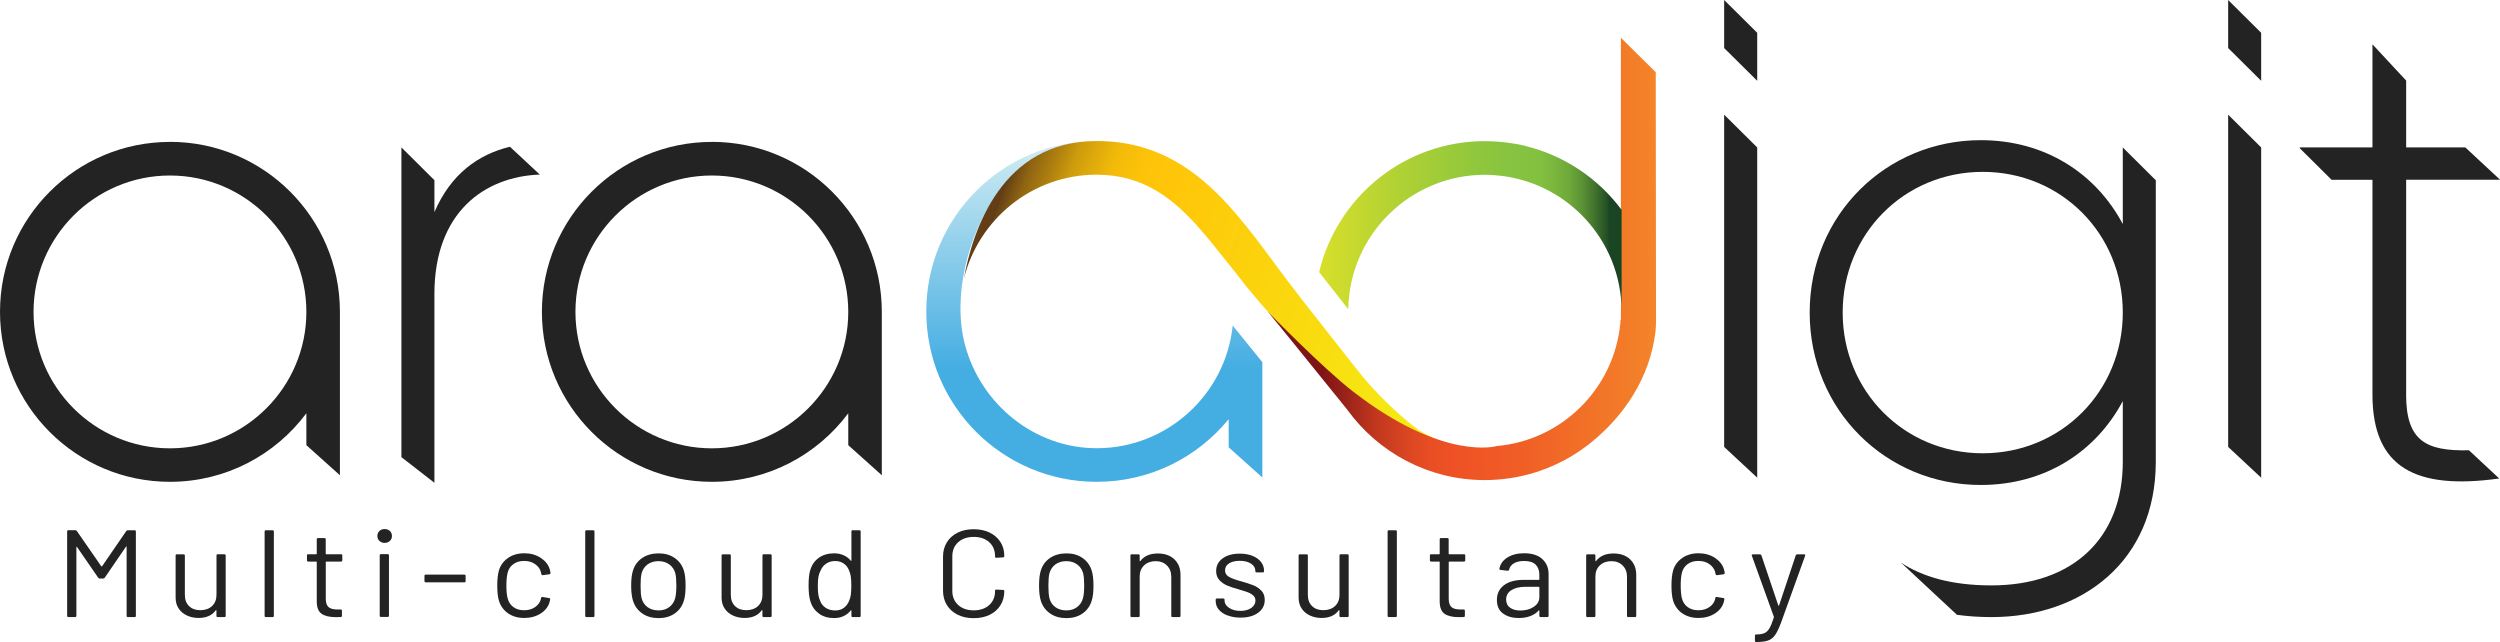<?xml version="1.0" encoding="UTF-8"?>
<svg id="Layer_1" data-name="Layer 1" xmlns="http://www.w3.org/2000/svg" xmlns:xlink="http://www.w3.org/1999/xlink" viewBox="0 0 459.82 118.06">
  <defs>
    <style>
      .cls-1 {
        fill: url(#linear-gradient-2);
      }

      .cls-2 {
        fill: url(#linear-gradient-6);
      }

      .cls-3 {
        fill: #232323;
      }

      .cls-4 {
        fill: url(#linear-gradient-5);
      }

      .cls-5 {
        fill: none;
      }

      .cls-6 {
        fill: url(#linear-gradient-3);
      }

      .cls-7 {
        fill: url(#linear-gradient);
      }

      .cls-8 {
        fill: url(#linear-gradient-4);
      }
    </style>
    <linearGradient id="linear-gradient" x1="201.28" y1="25.94" x2="201.28" y2="88.62" gradientUnits="userSpaceOnUse">
      <stop offset="0" stop-color="#d3edf3"/>
      <stop offset=".67" stop-color="#44ade2"/>
    </linearGradient>
    <linearGradient id="linear-gradient-2" x1="182.42" y1="35.07" x2="279.66" y2="70.46" gradientUnits="userSpaceOnUse">
      <stop offset=".02" stop-color="#623d16"/>
      <stop offset=".02" stop-color="#664115"/>
      <stop offset=".05" stop-color="#8f6412"/>
      <stop offset=".09" stop-color="#b1820f"/>
      <stop offset=".12" stop-color="#cd9b0d"/>
      <stop offset=".16" stop-color="#e3ae0b"/>
      <stop offset=".19" stop-color="#f3bb09"/>
      <stop offset=".24" stop-color="#fcc309"/>
      <stop offset=".3" stop-color="#ffc609"/>
      <stop offset=".84" stop-color="#f5ea14"/>
    </linearGradient>
    <linearGradient id="linear-gradient-3" x1="233.2" y1="47.61" x2="304.59" y2="47.61" gradientUnits="userSpaceOnUse">
      <stop offset=".14" stop-color="#7f1416"/>
      <stop offset=".21" stop-color="#9f251a"/>
      <stop offset=".28" stop-color="#c2381e"/>
      <stop offset=".36" stop-color="#da4622"/>
      <stop offset=".42" stop-color="#e94e24"/>
      <stop offset=".48" stop-color="#ef5125"/>
      <stop offset=".65" stop-color="#f05e26"/>
      <stop offset=".99" stop-color="#f48329"/>
      <stop offset="1" stop-color="#f5852a"/>
    </linearGradient>
    <linearGradient id="linear-gradient-4" x1="229.27" y1="58.16" x2="304.34" y2="58.16" gradientUnits="userSpaceOnUse">
      <stop offset=".14" stop-color="#7f1416"/>
      <stop offset=".16" stop-color="#851716"/>
      <stop offset=".21" stop-color="#a6291b"/>
      <stop offset=".28" stop-color="#c0371e"/>
      <stop offset=".35" stop-color="#d54321"/>
      <stop offset=".43" stop-color="#e34a23"/>
      <stop offset=".52" stop-color="#ec4f24"/>
      <stop offset=".67" stop-color="#ef5125"/>
      <stop offset=".85" stop-color="#f05e26"/>
      <stop offset="1" stop-color="#f26e28"/>
    </linearGradient>
    <linearGradient id="linear-gradient-5" x1="274.23" x2="298.27" xlink:href="#linear-gradient-4"/>
    <linearGradient id="linear-gradient-6" x1="242.64" y1="41.61" x2="298.27" y2="41.61" gradientUnits="userSpaceOnUse">
      <stop offset="0" stop-color="#d8df2a"/>
      <stop offset=".25" stop-color="#b2d234"/>
      <stop offset=".51" stop-color="#91c73c"/>
      <stop offset=".65" stop-color="#85c340"/>
      <stop offset=".73" stop-color="#82c03f"/>
      <stop offset=".78" stop-color="#7ab63d"/>
      <stop offset=".83" stop-color="#6da739"/>
      <stop offset=".87" stop-color="#5a9134"/>
      <stop offset=".91" stop-color="#42742e"/>
      <stop offset=".95" stop-color="#255126"/>
      <stop offset=".96" stop-color="#1a4524"/>
    </linearGradient>
  </defs>
  <g>
    <path class="cls-3" d="m31.26,26.1C14,26.1,0,40.09,0,57.36s14,31.26,31.26,31.26c10.28,0,19.39-4.96,25.09-12.61v5.87l6.17,5.53v-30.06c0-17.27-14-31.26-31.26-31.26Zm0,56.36c-13.84,0-25.09-11.26-25.09-25.09s11.26-25.09,25.09-25.09,25.09,11.26,25.09,25.09-11.26,25.09-25.09,25.09Z"/>
    <path class="cls-3" d="m130.93,26.1c-17.27,0-31.26,14-31.26,31.26s14,31.26,31.26,31.26c10.28,0,19.39-4.96,25.09-12.61v5.87l6.17,5.53v-30.06c0-17.27-14-31.26-31.26-31.26Zm0,56.36c-13.84,0-25.09-11.26-25.09-25.09s11.26-25.09,25.09-25.09,25.09,11.26,25.09,25.09-11.26,25.09-25.09,25.09Z"/>
    <polygon class="cls-3" points="317.12 82.2 323.2 87.86 323.2 27.12 317.12 21.09 317.12 82.2"/>
    <polygon class="cls-3" points="409.82 82.2 415.89 87.86 415.89 27.12 409.82 21.09 409.82 82.2"/>
    <path class="cls-3" d="m390.44,27.12v14.09c-4.98-9.36-14.34-15.43-26.12-15.43-17.37,0-31.47,13.73-31.47,31.71s14.09,31.71,31.47,31.71c11.79,0,21.14-6.07,26.12-15.43v11.18c0,13.85-8.99,22.72-24.18,22.72-7.37,0-12.73-1.63-16.6-4.17l10.28,9.58c2.01.27,4.11.42,6.32.42,16.77,0,30.25-10.33,30.25-28.55v-51.8l-6.07-6.03Zm-25.76,56.25c-14.46,0-25.76-11.42-25.76-25.88s11.3-25.88,25.76-25.88,25.76,11.42,25.76,25.88-11.3,25.88-25.76,25.88Z"/>
    <path class="cls-5" d="m176.56,57.28s.08-2.44.72-5.95c-.46,1.91-.72,3.9-.72,5.95Z"/>
    <path class="cls-7" d="m201.71,25.94c-17.31,0-31.34,14.03-31.34,31.34s14.03,31.34,31.34,31.34c9.79,0,18.53-4.49,24.28-11.53v5.18l6.19,5.55v-21.21l-5.45-6.74c-1.3,12.66-12.02,22.57-25.02,22.57-11.42,0-21.35-8.1-24.23-19.05-2.36-8.98.6-20.2,5.84-27.77,4.27-6.18,10.86-9.66,18.39-9.66Z"/>
    <path class="cls-1" d="m273.12,82.43c-4.9,0-8.79-1.26-12.16-3.31-4.46-3.33-7.98-7.09-10.12-9.6-.05-.06-.11-.13-.16-.19-.7-.87-1.4-1.75-2.11-2.65-3.16-4.03-6.33-8.05-9.49-12.08-3.32-4.22-6.42-8.71-9.74-12.85-1.08-1.35-2.19-2.67-3.33-3.93-6.18-6.79-13.49-11.88-24.31-11.88-17.41,0-22.79,16.3-24.43,25.39,2.68-11,12.61-19.2,24.43-19.2,8.73,0,14.27,4.52,19.27,10.28,1.42,1.64,2.8,3.37,4.2,5.13.58.73,1.17,1.47,1.76,2.2l2.33,2.97c7.27,8.88,13.82,15.16,19.55,19.58,16.78,12.96,26.51,10.03,26.51,10.03-.73.06-1.47.1-2.22.1Z"/>
    <path class="cls-6" d="m298.13,6.93v45.95c.13,2.55,0,4.22,0,4.22v1.74l-.07.02c-.02.23-.03.45-.05.68-1.16,11.94-10.74,21.45-22.71,22.5,0,0-9.69,2.91-26.39-9.99-5.7-4.4-15.71-14.71-15.71-14.71,0-.05,10.96,13.49,13.92,17.17.46.57.73.91.73.91,5.67,7.8,14.86,12.88,25.24,12.88.74,0,1.46-.03,2.16-.08.02,0,.03,0,.05,0,6.55-.46,12.53-2.95,17.34-6.83,6.21-5.01,10.86-12.08,11.85-20.4.08-.68.1-1.36.1-2.05l-.05-45.66-6.41-6.33Z"/>
    <path class="cls-8" d="m298.27,57.28c0,.59-.03,1.18-.07,1.77l.07-.02v-1.75Z"/>
    <path class="cls-4" d="m298.27,57.28c0,.59-.03,1.18-.07,1.77l.07-.02v-1.75Z"/>
    <path class="cls-2" d="m280.49,26.82c-.56-.14-1.13-.26-1.7-.36,0,0-.02,0-.03,0-.55-.1-1.11-.18-1.68-.25-.16-.02-.31-.04-.47-.05-.43-.05-.86-.09-1.29-.12-.03,0-.06,0-.09,0-.69-.04-1.39-.08-2.12-.08-14.81,0-27.21,10.28-30.49,24.09l5.36,6.82c.23-13.67,11.41-24.72,25.13-24.72.63,0,1.25.03,1.87.08,13,.96,23.28,11.84,23.28,25.07v-18.7c-4.3-5.78-10.55-10.02-17.78-11.77Z"/>
    <polygon class="cls-3" points="323.2 14.86 323.2 6.03 317.12 0 317.12 8.84 323.2 14.86"/>
    <polygon class="cls-3" points="415.89 14.86 415.89 6.03 409.82 0 409.82 8.84 415.89 14.86"/>
    <path class="cls-3" d="m442.56,72.55v-39.49h17.27l-6.39-5.95h-10.88v-12.29l-6.2-6.67v18.96h-13.36v.16l5.84,5.8h7.52v39.49c0,13.56,8.04,17.57,23.32,15.45l-5.57-5.19c-7.87.17-11.56-1.67-11.56-10.26Z"/>
    <path class="cls-3" d="m93.79,26.99c-5.77,1.4-10.85,4.96-13.89,12.03v-5.88l-6.07-6.03v56.97l6.07,4.72v-34.72c0-15.1,9.28-21.61,19.39-21.97l-5.5-5.12Z"/>
  </g>
  <g>
    <path class="cls-3" d="m23.51,97.53h1.24c.16,0,.24.08.24.23v15.51c0,.15-.08.23-.24.23h-1.22c-.16,0-.24-.08-.24-.23v-12.68s-.02-.08-.05-.09c-.03-.01-.06,0-.07.05l-3.9,5.7c-.08.11-.18.16-.29.16h-.62c-.11,0-.21-.04-.29-.14l-3.9-5.66s-.04-.06-.07-.05c-.03.02-.05.05-.05.09v12.61c0,.15-.08.23-.24.23h-1.22c-.16,0-.24-.08-.24-.23v-15.51c0-.15.08-.23.24-.23h1.25c.13,0,.22.04.29.14l4.5,6.5s.04.02.07.02.06,0,.07-.02l4.45-6.48c.08-.11.18-.16.29-.16Z"/>
    <path class="cls-3" d="m40.05,101.95h1.22c.16,0,.24.08.24.23v11.09c0,.15-.08.23-.24.23h-1.22c-.16,0-.24-.08-.24-.23v-.98s-.02-.05-.05-.07c-.03-.01-.06,0-.07.02-.67.94-1.73,1.42-3.18,1.42-.77,0-1.47-.15-2.12-.45s-1.16-.73-1.53-1.29c-.38-.56-.56-1.24-.56-2.03v-7.71c0-.15.08-.23.24-.23h1.22c.16,0,.24.08.24.23v7.23c0,.87.25,1.55.77,2.06.51.51,1.21.76,2.08.76s1.63-.26,2.17-.78c.53-.52.8-1.2.8-2.05v-7.23c0-.15.08-.23.24-.23Z"/>
    <path class="cls-3" d="m48.67,113.27v-15.51c0-.15.08-.23.24-.23h1.22c.16,0,.24.08.24.23v15.51c0,.15-.08.23-.24.23h-1.22c-.16,0-.24-.08-.24-.23Z"/>
    <path class="cls-3" d="m62.73,103.3h-2.71c-.06,0-.1.03-.1.09v6.73c0,.73.17,1.24.51,1.54.34.3.88.44,1.62.44h.6c.16,0,.24.08.24.23v.93c0,.15-.08.23-.24.23-.19.01-.49.02-.89.02-1.15,0-2.02-.21-2.61-.62-.59-.41-.89-1.17-.89-2.28v-7.23c0-.06-.03-.09-.1-.09h-1.46c-.16,0-.24-.08-.24-.23v-.89c0-.15.08-.23.24-.23h1.46c.06,0,.1-.03.1-.09v-2.65c0-.15.08-.23.24-.23h1.17c.16,0,.24.08.24.23v2.65c0,.06.03.09.1.09h2.71c.16,0,.24.08.24.23v.89c0,.15-.08.23-.24.23Z"/>
    <path class="cls-3" d="m69.79,99.49c-.26-.24-.38-.55-.38-.91s.13-.69.38-.92c.25-.24.57-.35.96-.35s.7.12.96.35c.25.24.38.54.38.92s-.13.67-.38.91c-.26.24-.57.36-.96.36s-.7-.12-.96-.36Zm.05,13.75v-11.09c0-.15.08-.23.24-.23h1.22c.16,0,.24.08.24.23v11.09c0,.15-.08.23-.24.23h-1.22c-.16,0-.24-.08-.24-.23Z"/>
    <path class="cls-3" d="m78.07,106.88v-.96c0-.15.08-.23.24-.23h7.09c.16,0,.24.08.24.23v.96c0,.15-.08.23-.24.23h-7.09c-.16,0-.24-.08-.24-.23Z"/>
    <path class="cls-3" d="m93.46,112.82c-.82-.57-1.38-1.34-1.69-2.32-.21-.67-.31-1.61-.31-2.83,0-1.09.1-2.02.31-2.78.29-.94.85-1.7,1.68-2.27.83-.57,1.82-.86,2.97-.86s2.17.28,3.03.84c.85.56,1.41,1.26,1.66,2.1.08.27.13.5.14.68v.04c0,.11-.07.17-.22.21l-1.2.16h-.05c-.11,0-.18-.07-.22-.21l-.07-.34c-.14-.58-.49-1.07-1.05-1.47-.56-.4-1.24-.6-2.04-.6s-1.46.2-2,.6c-.54.4-.88.94-1.04,1.61-.14.58-.22,1.35-.22,2.3s.07,1.78.22,2.33c.16.68.51,1.23,1.04,1.63.53.4,1.2.6,2,.6s1.46-.19,2.02-.58.92-.89,1.07-1.49v-.09l.02-.09c.02-.15.11-.21.29-.18l1.17.18c.16.03.23.11.22.25l-.1.46c-.24.88-.79,1.6-1.65,2.14-.86.55-1.88.82-3.04.82s-2.13-.29-2.96-.86Z"/>
    <path class="cls-3" d="m107.64,113.27v-15.51c0-.15.08-.23.24-.23h1.22c.16,0,.24.08.24.23v15.51c0,.15-.08.23-.24.23h-1.22c-.16,0-.24-.08-.24-.23Z"/>
    <path class="cls-3" d="m118.15,112.84c-.83-.56-1.4-1.34-1.72-2.33-.22-.7-.34-1.63-.34-2.81s.11-2.1.34-2.78c.3-.97.87-1.74,1.7-2.3.83-.56,1.84-.84,3.02-.84s2.11.28,2.93.84c.82.56,1.38,1.32,1.69,2.28.22.65.33,1.59.33,2.81s-.11,2.17-.33,2.81c-.3.99-.87,1.76-1.69,2.33-.82.56-1.81.84-2.96.84s-2.14-.28-2.97-.84Zm4.93-1.17c.54-.4.91-.95,1.1-1.63.14-.55.22-1.31.22-2.3s-.06-1.77-.19-2.3c-.19-.68-.56-1.23-1.11-1.63-.55-.4-1.22-.6-2-.6s-1.44.2-1.99.6-.91.95-1.1,1.63c-.13.53-.19,1.3-.19,2.3s.06,1.77.19,2.3c.18.68.54,1.23,1.09,1.63.55.4,1.22.6,2.02.6s1.42-.2,1.96-.6Z"/>
    <path class="cls-3" d="m140.47,101.95h1.22c.16,0,.24.08.24.23v11.09c0,.15-.08.23-.24.23h-1.22c-.16,0-.24-.08-.24-.23v-.98s-.02-.05-.05-.07c-.03-.01-.06,0-.07.02-.67.94-1.73,1.42-3.18,1.42-.77,0-1.47-.15-2.12-.45s-1.16-.73-1.53-1.29c-.38-.56-.56-1.24-.56-2.03v-7.71c0-.15.08-.23.24-.23h1.22c.16,0,.24.08.24.23v7.23c0,.87.25,1.55.77,2.06.51.51,1.21.76,2.08.76s1.63-.26,2.17-.78c.53-.52.8-1.2.8-2.05v-7.23c0-.15.08-.23.24-.23Z"/>
    <path class="cls-3" d="m156.84,97.53h1.22c.16,0,.24.08.24.23v15.51c0,.15-.08.23-.24.23h-1.22c-.16,0-.24-.08-.24-.23v-.96s-.01-.05-.04-.06-.05,0-.08.03c-.35.44-.79.78-1.3,1.03-.52.24-1.1.37-1.74.37-1.12,0-2.06-.27-2.81-.82s-1.28-1.29-1.57-2.24c-.22-.68-.34-1.65-.34-2.9s.1-2.21.29-2.83c.29-.97.81-1.74,1.58-2.29.77-.55,1.72-.83,2.85-.83.62,0,1.2.12,1.72.35.53.24.97.57,1.32,1.01.03.03.06.04.08.03s.04-.03.04-.06v-5.36c0-.15.08-.23.24-.23Zm-.36,11.91c.06-.41.1-.98.1-1.71s-.03-1.3-.1-1.72c-.06-.42-.18-.79-.33-1.11-.19-.52-.51-.93-.95-1.24-.44-.31-.96-.47-1.57-.47-.64,0-1.19.15-1.65.46-.46.3-.8.71-1.01,1.21-.19.33-.33.71-.42,1.13-.09.42-.13,1-.13,1.75s.03,1.27.1,1.68c.06.4.18.76.33,1.08.19.55.53.98,1.02,1.3s1.07.48,1.74.48,1.17-.16,1.6-.48c.43-.32.75-.75.96-1.28.14-.3.25-.66.31-1.07Z"/>
    <path class="cls-3" d="m176.14,113.07c-.85-.42-1.5-1.01-1.98-1.78s-.71-1.65-.71-2.66v-6.27c0-.99.24-1.86.71-2.62.47-.76,1.13-1.35,1.98-1.77.85-.42,1.83-.63,2.95-.63s2.1.21,2.94.62c.85.41,1.5.99,1.98,1.73s.71,1.6.71,2.58c0,.08-.02.14-.07.18-.05.05-.1.07-.17.07l-1.22.07c-.16,0-.24-.07-.24-.21v-.07c0-1.08-.36-1.94-1.08-2.59-.72-.65-1.67-.97-2.85-.97s-2.13.33-2.85.98c-.72.65-1.08,1.51-1.08,2.58v6.39c0,1.06.36,1.92,1.08,2.58.72.65,1.67.98,2.85.98s2.13-.32,2.85-.97c.72-.65,1.08-1.51,1.08-2.59v-.05c0-.14.08-.21.24-.21l1.22.07c.16,0,.24.07.24.21,0,.99-.24,1.86-.71,2.61-.47.75-1.13,1.33-1.98,1.75-.85.41-1.83.62-2.94.62s-2.1-.21-2.95-.63Z"/>
    <path class="cls-3" d="m193.16,112.84c-.83-.56-1.4-1.34-1.72-2.33-.22-.7-.33-1.63-.33-2.81s.11-2.1.33-2.78c.3-.97.87-1.74,1.7-2.3s1.84-.84,3.02-.84,2.11.28,2.93.84,1.38,1.32,1.69,2.28c.22.65.34,1.59.34,2.81s-.11,2.17-.34,2.81c-.3.99-.87,1.76-1.69,2.33s-1.81.84-2.96.84-2.14-.28-2.97-.84Zm4.93-1.17c.54-.4.91-.95,1.1-1.63.14-.55.22-1.31.22-2.3s-.06-1.77-.19-2.3c-.19-.68-.56-1.23-1.11-1.63s-1.22-.6-2-.6-1.45.2-1.99.6c-.54.4-.91.95-1.1,1.63-.13.53-.19,1.3-.19,2.3s.06,1.77.19,2.3c.18.68.54,1.23,1.09,1.63.55.4,1.23.6,2.02.6s1.42-.2,1.96-.6Z"/>
    <path class="cls-3" d="m215.99,102.87c.76.71,1.14,1.67,1.14,2.87v7.53c0,.15-.08.23-.24.23h-1.22c-.16,0-.24-.08-.24-.23v-7.21c0-.84-.27-1.52-.8-2.05s-1.22-.8-2.07-.8-1.59.26-2.13.78c-.54.52-.81,1.19-.81,2.03v7.25c0,.15-.08.23-.24.23h-1.22c-.16,0-.24-.08-.24-.23v-11.09c0-.15.08-.23.24-.23h1.22c.16,0,.24.08.24.23v.98s.01.05.04.07c.02.02.04,0,.06-.02.7-.94,1.78-1.41,3.23-1.41,1.28,0,2.29.36,3.05,1.07Z"/>
    <path class="cls-3" d="m225.76,113.2c-.69-.27-1.23-.64-1.6-1.09s-.56-.97-.56-1.53v-.27c0-.15.08-.23.24-.23h1.15c.16,0,.24.08.24.23v.18c0,.5.28.94.83,1.31s1.24.56,2.07.56,1.5-.18,2.01-.54.77-.81.77-1.36c0-.38-.13-.69-.4-.93s-.57-.43-.93-.57c-.36-.14-.91-.31-1.66-.53-.89-.24-1.63-.49-2.2-.73-.57-.24-1.06-.58-1.45-1.02-.39-.43-.59-.98-.59-1.65,0-.97.4-1.75,1.2-2.33.8-.58,1.85-.87,3.16-.87.88,0,1.66.14,2.33.41.68.27,1.2.65,1.57,1.13.37.48.55,1.02.55,1.61v.07c0,.15-.08.23-.24.23h-1.12c-.16,0-.24-.08-.24-.23v-.07c0-.52-.26-.95-.78-1.3s-1.22-.53-2.09-.53c-.81,0-1.47.16-1.96.47-.5.31-.74.74-.74,1.29,0,.52.24.91.72,1.19.48.27,1.22.55,2.23.82.93.26,1.68.5,2.25.73.57.23,1.07.56,1.48.99s.62,1,.62,1.7c0,.99-.41,1.78-1.22,2.37-.81.59-1.89.89-3.23.89-.89,0-1.69-.14-2.38-.41Z"/>
    <path class="cls-3" d="m246.6,101.95h1.22c.16,0,.24.08.24.23v11.09c0,.15-.08.23-.24.23h-1.22c-.16,0-.24-.08-.24-.23v-.98s-.02-.05-.05-.07c-.03-.01-.06,0-.07.02-.67.94-1.73,1.42-3.18,1.42-.77,0-1.47-.15-2.12-.45s-1.16-.73-1.53-1.29c-.38-.56-.56-1.24-.56-2.03v-7.71c0-.15.08-.23.24-.23h1.22c.16,0,.24.08.24.23v7.23c0,.87.25,1.55.77,2.06s1.21.76,2.08.76,1.63-.26,2.17-.78c.54-.52.8-1.2.8-2.05v-7.23c0-.15.08-.23.24-.23Z"/>
    <path class="cls-3" d="m255.22,113.27v-15.51c0-.15.08-.23.24-.23h1.22c.16,0,.24.08.24.23v15.51c0,.15-.08.23-.24.23h-1.22c-.16,0-.24-.08-.24-.23Z"/>
    <path class="cls-3" d="m269.27,103.3h-2.71c-.06,0-.1.03-.1.09v6.73c0,.73.17,1.24.51,1.54.34.3.88.44,1.62.44h.6c.16,0,.24.08.24.23v.93c0,.15-.08.23-.24.23-.19.01-.49.02-.89.02-1.15,0-2.02-.21-2.61-.62-.59-.41-.89-1.17-.89-2.28v-7.23c0-.06-.03-.09-.1-.09h-1.46c-.16,0-.24-.08-.24-.23v-.89c0-.15.08-.23.24-.23h1.46c.06,0,.1-.03.1-.09v-2.65c0-.15.08-.23.24-.23h1.17c.16,0,.24.08.24.23v2.65c0,.06.03.09.1.09h2.71c.16,0,.24.08.24.23v.89c0,.15-.08.23-.24.23Z"/>
    <path class="cls-3" d="m283.66,102.82c.78.7,1.17,1.63,1.17,2.78v7.66c0,.15-.08.23-.24.23h-1.22c-.16,0-.24-.08-.24-.23v-.93s-.01-.05-.04-.07c-.02-.02-.05,0-.08.02-.4.46-.92.8-1.56,1.04s-1.35.35-2.13.35c-1.13,0-2.08-.27-2.85-.82-.77-.55-1.15-1.38-1.15-2.51s.43-2.04,1.3-2.7c.87-.66,2.08-.99,3.63-.99h2.78c.06,0,.1-.03.1-.09v-.87c0-.78-.23-1.39-.68-1.84-.46-.45-1.16-.67-2.12-.67-.77,0-1.39.14-1.87.42-.48.28-.77.67-.89,1.17-.05.15-.14.22-.29.21l-1.29-.16c-.18-.03-.25-.09-.21-.18.13-.85.61-1.54,1.44-2.08.83-.53,1.87-.8,3.11-.8,1.44,0,2.55.35,3.33,1.05Zm-1.56,8.79c.69-.45,1.03-1.05,1.03-1.81v-1.78c0-.06-.03-.09-.1-.09h-2.51c-1.05,0-1.9.21-2.54.62-.64.41-.96.98-.96,1.71,0,.67.24,1.17.73,1.52.49.34,1.12.51,1.9.51.94,0,1.76-.22,2.44-.67Z"/>
    <path class="cls-3" d="m299.81,102.87c.76.71,1.14,1.67,1.14,2.87v7.53c0,.15-.08.23-.24.23h-1.22c-.16,0-.24-.08-.24-.23v-7.21c0-.84-.27-1.52-.8-2.05s-1.22-.8-2.07-.8-1.59.26-2.13.78c-.54.52-.81,1.19-.81,2.03v7.25c0,.15-.08.23-.24.23h-1.22c-.16,0-.24-.08-.24-.23v-11.09c0-.15.08-.23.24-.23h1.22c.16,0,.24.08.24.23v.98s.01.05.04.07c.02.02.04,0,.06-.02.7-.94,1.78-1.41,3.23-1.41,1.28,0,2.29.36,3.05,1.07Z"/>
    <path class="cls-3" d="m309.43,112.82c-.82-.57-1.38-1.34-1.69-2.32-.21-.67-.31-1.61-.31-2.83,0-1.09.1-2.02.31-2.78.29-.94.85-1.7,1.68-2.27s1.82-.86,2.97-.86,2.17.28,3.03.84c.85.56,1.41,1.26,1.66,2.1.08.27.13.5.14.68v.04c0,.11-.07.17-.21.21l-1.2.16h-.05c-.11,0-.18-.07-.22-.21l-.07-.34c-.14-.58-.5-1.07-1.05-1.47s-1.24-.6-2.04-.6-1.46.2-2,.6c-.54.4-.88.94-1.04,1.61-.14.58-.21,1.35-.21,2.3s.07,1.78.21,2.33c.16.68.51,1.23,1.04,1.63.53.4,1.2.6,2,.6s1.46-.19,2.02-.58c.57-.39.92-.89,1.07-1.49v-.09l.02-.09c.02-.15.11-.21.29-.18l1.17.18c.16.03.23.11.21.25l-.1.46c-.24.88-.79,1.6-1.65,2.14-.86.55-1.88.82-3.04.82s-2.13-.29-2.96-.86Z"/>
    <path class="cls-3" d="m322.78,117.83v-.91c0-.15.08-.23.24-.23h.1c.62-.01,1.11-.1,1.45-.26.34-.16.64-.46.89-.89.25-.43.52-1.09.8-1.97.03-.06.03-.11,0-.14l-4.05-11.22-.02-.09c0-.11.07-.16.22-.16h1.27c.14,0,.24.06.29.18l3.11,9.22s.04.05.07.05.06-.01.07-.05l3.07-9.22c.05-.12.14-.18.29-.18h1.25c.17,0,.24.08.19.25l-4.43,12.3c-.38,1.02-.74,1.77-1.08,2.26-.33.49-.75.83-1.26,1.02-.5.19-1.21.29-2.12.29h-.17c-.11,0-.17-.08-.17-.23Z"/>
  </g>
</svg>